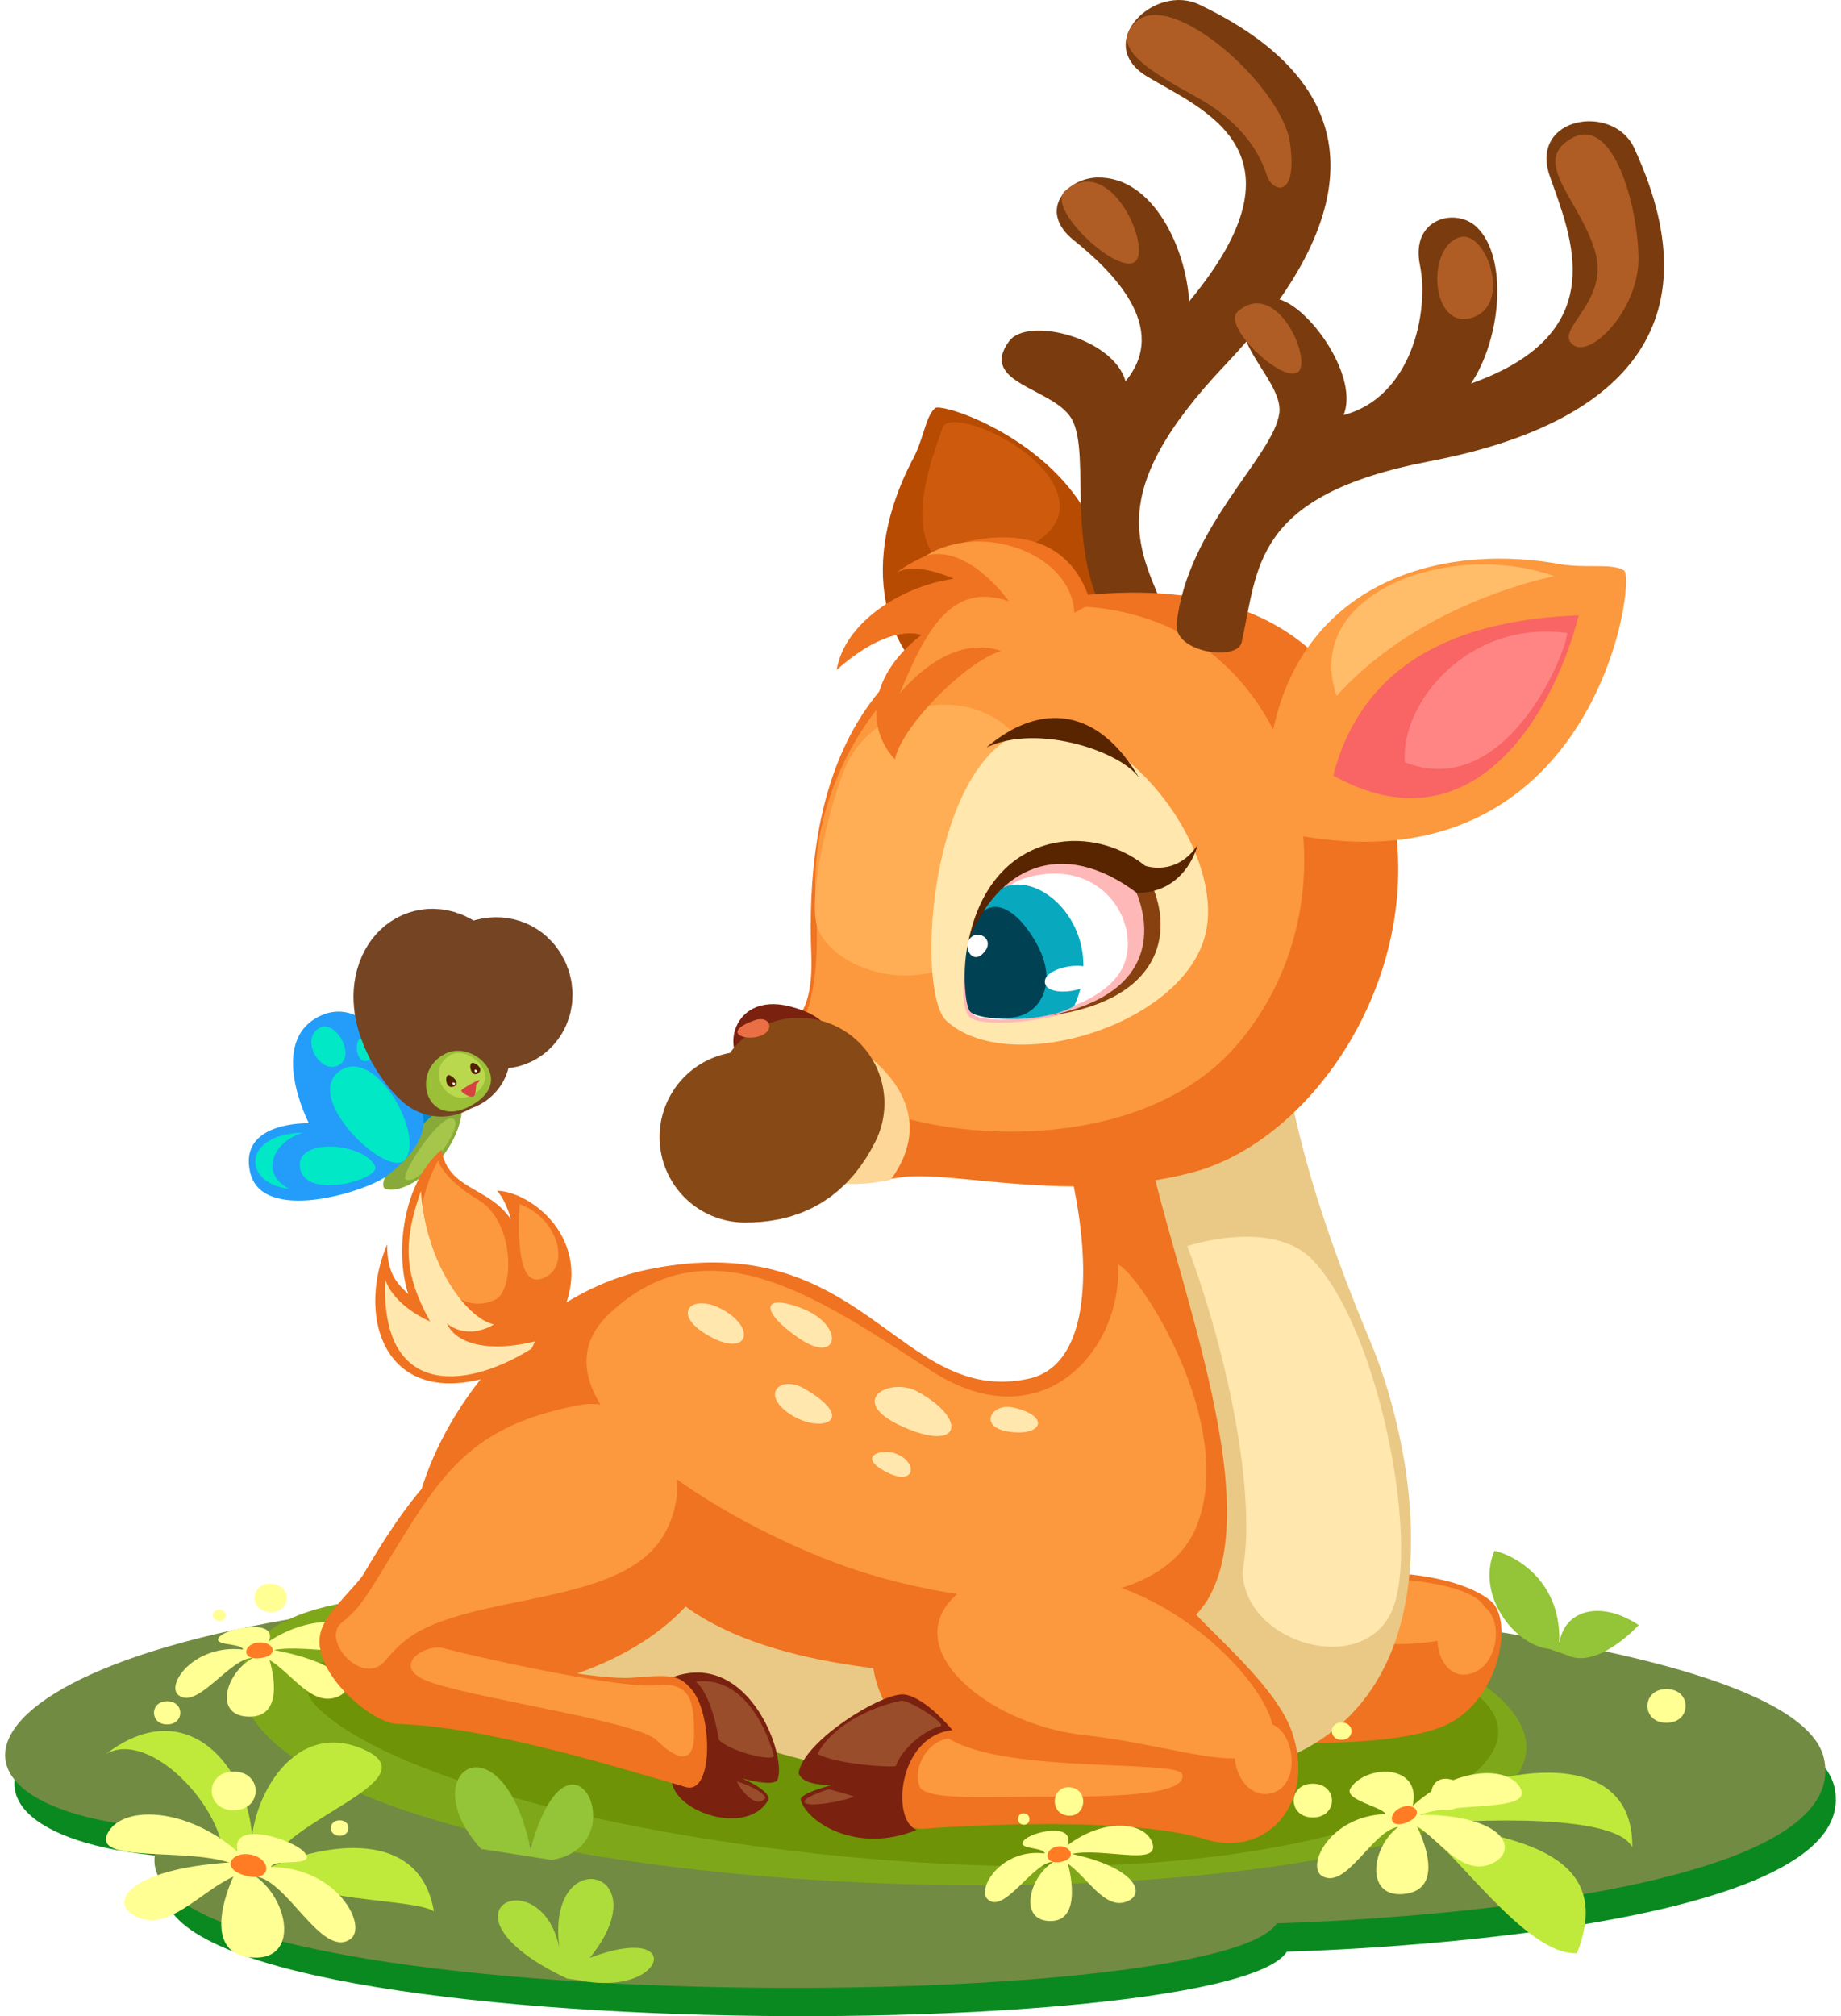 <svg width="137" height="150" viewBox="0 0 137 150" fill="none" xmlns="http://www.w3.org/2000/svg">
<g filter="url(#filter0_b_626_2597)">
<path d="M41.744 120.708C85.456 118.896 134.316 123.363 136.506 132.943C139.079 144.194 95.767 145.204 95.767 145.204C91.031 152.583 2.01 152.331 13.148 138.178C-8.28 136.803 -2.642 122.548 41.744 120.708Z" fill="#0B8921"/>
</g>
<path d="M32.682 83.492C33.44 78.822 31.232 72.556 28.195 72.715C24.849 72.891 26.515 79.956 30.45 84.529" fill="#0089CE"/>
<path d="M34.038 81.915C31.682 82.426 27.519 88.158 28.733 88.47C30.572 88.944 34.519 85.569 34.392 82.025" fill="#87AA3A"/>
<path d="M33.691 83.219C32.746 82.853 29.69 87.476 30.206 87.759C31.245 88.326 34.778 83.641 33.691 83.219Z" fill="#A5C64A"/>
<path d="M31.518 83.224C31.367 81.835 28.154 73.622 23.887 75.555C19.8 77.406 22.987 83.569 22.987 83.569C22.987 83.569 17.737 83.387 18.611 87.21C19.486 91.033 26.979 88.733 28.674 87.566C30.637 86.125 31.659 84.54 31.518 83.224Z" fill="#239DF9"/>
<path d="M30.159 86.262C31.577 84.487 28.092 78.077 25.461 79.57C22.171 81.439 28.887 87.855 30.159 86.262Z" fill="#00E8C6"/>
<path d="M27.922 86.792C27.141 84.998 21.872 84.569 22.336 86.943C22.8 89.317 28.323 87.711 27.922 86.792Z" fill="#00E8C6"/>
<path d="M23.779 76.47C24.989 75.784 26.683 78.767 25.012 79.331C23.736 79.761 22.334 77.29 23.779 76.47Z" fill="#00E8C6"/>
<path d="M26.83 77.268C27.378 77.069 28.338 78.507 27.414 78.894C26.49 79.281 26.336 77.447 26.83 77.268Z" fill="#00E8C6"/>
<path d="M36.605 74.291C35.897 74.966 37.575 75.804 38.178 74.582C38.636 73.652 37.807 72.028 36.197 72.707C34.118 73.582 33.495 76.972 33.675 78.381" stroke="#754423" stroke-width="8.606" stroke-miterlimit="10" stroke-linecap="round" stroke-linejoin="round"/>
<path d="M32.241 73.772C32.174 74.748 33.978 74.236 33.599 72.925C33.312 71.932 31.603 71.29 30.871 72.877C29.927 74.926 31.752 77.849 32.836 78.768" stroke="#754423" stroke-width="8.606" stroke-miterlimit="10" stroke-linecap="round" stroke-linejoin="round"/>
<path d="M33.221 78.354C35.264 77.407 38.496 80.43 34.973 82.299C31.714 84.027 30.454 79.636 33.221 78.354Z" fill="#9BBF37"/>
<path d="M33.59 78.456C34.863 77.788 37.349 79.983 35.359 81.334C33.37 82.687 31.447 79.582 33.59 78.456Z" fill="#BAD84E"/>
<path d="M34.323 81.144C34.329 81.021 35.641 80.292 35.673 80.354C35.721 80.446 35.434 80.689 35.434 80.689C35.434 80.689 35.408 81.419 35.289 81.533C35.044 81.766 34.316 81.268 34.323 81.144Z" fill="#D64343"/>
<path d="M35.145 79.075C35.371 79.026 36.06 79.546 35.581 79.852C35.051 80.189 34.82 79.148 35.145 79.075Z" fill="#512100"/>
<path d="M33.402 79.981C33.59 79.991 34.361 80.586 33.758 80.837C33.156 81.085 33.056 79.964 33.402 79.981Z" fill="#512100"/>
<path d="M35.352 79.588C35.469 79.575 35.606 79.696 35.457 79.757C35.309 79.82 35.286 79.595 35.352 79.588Z" fill="white"/>
<path d="M33.704 80.535C33.822 80.523 33.957 80.643 33.809 80.706C33.66 80.767 33.638 80.543 33.704 80.535Z" fill="white"/>
<path d="M22.557 84.264C17.9 84.395 18.086 88.096 21.535 88.449C19.317 87.363 20.273 84.937 22.557 84.264Z" fill="#00E8C6"/>
<path d="M41.029 118.546C84.711 116.731 133.537 121.206 135.725 130.806C138.296 142.08 95.015 143.092 95.015 143.092C90.282 150.486 1.323 150.233 12.454 136.051C-8.96 134.674 -3.326 120.389 41.029 118.546Z" fill="#728B42"/>
<path d="M111.497 126.225C101.514 117.082 50.714 115.879 26.662 119.089C17.027 120.374 16.388 125.595 19.835 129.096C30.385 139.813 75.278 142.791 99.229 138.119C110.821 135.857 117.124 131.378 111.497 126.225Z" fill="#7EA81A"/>
<path d="M109.2 125.536C96.148 116.654 12.751 116.975 23.803 127.204C31.402 134.235 60.669 139.779 83.26 138.727C103.356 137.79 117.181 130.968 109.2 125.536Z" fill="#6E9307"/>
<path d="M116.634 123.148C118.927 124.229 121.944 120.903 121.944 120.903C119.098 118.996 116.243 119.765 116.012 122.49C116.355 117.754 112.83 115.728 111.209 115.378C109.808 118.65 112.682 122.419 115.312 122.683" fill="#94C437"/>
<path d="M41.051 138.377C47.415 137.376 42.444 126.806 39.482 137.562C37.331 127.378 30.574 131.842 35.807 137.562" fill="#94C437"/>
<path d="M42.195 147.203C31.391 142.073 40.809 137.988 41.731 145.575C40.107 136.912 49.392 138.863 43.887 145.666C51.055 142.927 49.614 148.651 43.126 147.33" fill="#ADDD3A"/>
<path d="M18.091 122.725C14.458 122.308 12.343 125.316 13.261 126.098C14.656 127.288 17.109 123.318 18.836 123.34C16.774 124.442 15.823 127.754 18.623 127.717C21.422 127.682 20.049 123.488 20.049 123.488C21.72 124.517 23.135 126.852 24.941 126.302C26.748 125.751 25.761 123.773 20.381 122.758C22.978 122.273 27.705 123.668 27.203 122.034C26.701 120.399 23.195 120.008 20.005 122.125C20.713 120.402 16.956 121.09 16.328 121.774C15.701 122.457 17.978 122.221 18.091 122.725Z" fill="#FFFF94"/>
<path d="M19.166 122.204C18.059 122.357 17.94 123.573 19.422 123.354C20.904 123.134 20.294 122.048 19.166 122.204Z" fill="#FF7C24"/>
<path d="M20.285 117.839C18.7 117.647 18.408 119.728 19.994 119.921C21.581 120.114 21.873 118.032 20.285 117.839Z" fill="#FFFF94"/>
<path d="M16.379 119.762C15.744 119.684 15.627 120.518 16.262 120.596C16.897 120.673 17.014 119.839 16.379 119.762Z" fill="#FFFF94"/>
<path d="M92.908 129.594C92.908 129.594 103.339 130.196 107.47 128.398C111.6 126.599 112.665 120.537 110.943 119.112C108.091 116.755 100.727 116.675 99.125 117.378" fill="#EF7320"/>
<path d="M102.995 117.458C105.601 117.491 110.701 118.168 110.596 120.107C110.492 122.046 104.584 122.75 100.364 122.088" fill="#FC983D"/>
<path d="M75.706 76.9C79.888 83.378 83.841 101.013 76.537 102.578C66.867 104.651 64.307 91.175 48.276 94.438C32.245 97.701 22.452 123.597 39.388 125.435C56.324 127.272 81.439 138.534 93.871 129.971C106.303 121.41 106.215 111.884 99.785 96.638C93.355 81.39 93.966 73.172 94.678 68.131C96.345 56.349 69.851 67.832 75.706 76.9Z" fill="#EF7320"/>
<path d="M83.198 94.067C83.526 100.429 77.571 107.342 69.278 101.973C60.984 96.604 52.72 90.752 45.323 97.755C38.847 103.887 52.51 112.606 62.026 116.216C71.543 119.827 86.231 120.968 89.1 113.418C91.969 105.868 84.885 94.853 83.198 94.067Z" fill="#FC983D"/>
<path d="M40.41 124.967C44.936 125.961 55.988 130.723 69.255 133.01C77.212 134.381 87.361 133.151 93.243 131.621C108.928 127.54 105.611 108.444 101.964 99.775C98.317 91.108 95.948 83.215 95.431 77.143L84.953 82.55C85.837 91.302 94.577 110.574 89.979 118.824C87.968 122.435 81.44 124.681 73.975 124.638C64.378 124.583 53.106 123.134 48.457 117.047" fill="#EAC986"/>
<path d="M65.742 119.028C63.242 124.102 66.116 131.131 74.753 131.98C82.199 134.524 87.933 135.411 92.926 133.342C97.917 131.272 88.432 122.797 80.503 119.69" fill="#EF7320"/>
<path d="M87.714 118.511C88.594 120.32 94.773 124.915 96.138 128.839C97.954 134.058 94.338 138.263 89.717 136.847C83.429 134.92 69.094 136.031 69.094 136.031C63.909 136.699 67.482 125.913 70.875 128.721C73.913 131.237 82.925 130.691 85.993 130.925" fill="#EF7320"/>
<path d="M53.214 116.294C49.099 125.211 33.883 127.678 28.691 125.072C26.623 124.035 25.073 120.463 26.961 117.267C29.815 112.438 33.855 105.947 41.273 104.538" fill="#EF7320"/>
<path d="M48.548 125.533C55.21 121.314 58.635 130.492 57.864 132.394C57.62 133 55.221 132.308 55.221 132.308C55.221 132.308 57.308 133.185 57.189 133.886C55.792 136.463 50.794 135.092 50.058 132.849" fill="#7A2110"/>
<path d="M34.128 121.884C36.285 123.601 44.585 125.019 47.063 124.816C50.053 124.57 50.526 124.628 51.449 125.667C53.018 127.432 53.14 133.565 51.026 132.954C45.619 131.391 36.085 128.429 29.511 128.257C27.778 128.212 23.209 124.537 23.836 121.548C24.218 119.727 26.931 117.895 28.013 115.679" fill="#EF7320"/>
<path d="M70.875 128.72C70.875 128.72 68.916 126.315 67.33 126.071C65.745 125.829 59.763 129.541 59.426 131.916C59.779 132.97 62.026 132.778 62.026 132.778C62.026 132.778 59.481 133.394 59.59 133.918C60.062 135.609 63.848 137.959 68.224 136.136C66.307 135.496 66.784 129.151 70.875 128.72Z" fill="#7A2110"/>
<path d="M88.353 92.703C91.412 100.826 93.511 111.344 92.478 116.833C92.434 122.011 100.872 124.783 103.413 120.189C105.844 115.79 102.81 99.079 97.666 93.725C94.669 90.606 88.353 92.703 88.353 92.703Z" fill="#FFE7AE"/>
<path d="M71.149 118.661C66.78 122.615 73.446 128.289 80.649 129.087C87.852 129.884 93.163 132.352 94.628 129.452C95.65 127.429 90.302 120.403 83.028 117.993C75.754 115.584 72.877 117.097 71.149 118.661Z" fill="#FC983D"/>
<path d="M70.593 129.334C68.845 129.601 67.844 131.743 68.501 133.056C69.444 134.004 74.262 133.647 78.922 133.663C83.581 133.68 88.372 133.44 87.978 132.004C87.672 130.891 74.753 131.98 70.593 129.334Z" fill="#FC983D"/>
<path d="M69.956 128.44C70.551 128.329 67.874 126.563 67.087 126.521C64.419 127.076 61.753 128.649 60.839 130.488C62.198 131.242 66.18 131.516 66.669 131.391C67.121 130.005 69.009 128.615 69.956 128.44Z" fill="#994D2B"/>
<path d="M59.892 133.96C59.598 134.597 62.792 134.021 63.561 133.658C63.014 133.471 61.67 133.115 61.67 133.115C61.67 133.115 60.044 133.632 59.892 133.96Z" fill="#994D2B"/>
<path d="M51.785 125.114C52.871 126.035 53.395 128.719 53.486 129.419C54.159 130.24 57.447 131.099 57.592 130.632C56.871 128.007 55.023 124.694 51.785 125.114Z" fill="#994D2B"/>
<path d="M54.853 132.539C54.953 132.935 56.247 134.748 56.973 133.745C56.623 133.083 54.853 132.539 54.853 132.539Z" fill="#994D2B"/>
<path d="M94.052 128.227C90.472 128.627 91.85 133.931 94.48 133.448C97.111 132.967 96.286 127.976 94.052 128.227Z" fill="#FC983D"/>
<path d="M109.372 119.293C105.783 119.589 106.622 125.051 109.252 124.569C111.882 124.088 112.09 119.069 109.372 119.293Z" fill="#FC983D"/>
<path d="M43.167 104.527C36.559 105.783 33.819 108.282 30.678 113.237C27.538 118.193 27.138 119.389 25.465 120.689C23.792 121.988 27.004 125.557 28.688 123.537C30.373 121.519 31.777 120.521 38.4 119.208C45.023 117.895 49.321 116.726 50.288 111.805C51.221 107.069 46.408 103.912 43.167 104.527Z" fill="#FC983D"/>
<path d="M41.584 98.216C44.569 92.587 39.697 88.666 36.993 88.587C37.736 89.468 38.01 90.716 38.01 90.716C36.414 88.279 33.346 88.56 32.854 85.54C29.966 88.011 29.367 93.193 30.384 96.28C29.411 95.359 28.809 94.646 28.81 92.571C26.182 98.857 29.341 106.307 39.338 101.248" fill="#EF7320"/>
<path d="M36.888 96.673C38.316 95.928 38.281 90.866 35.602 89.267C32.923 87.669 32.603 86.337 32.603 86.337C29.056 92.906 33.593 98.392 36.888 96.673Z" fill="#FC983D"/>
<path d="M39.559 100.337C34.372 103.584 28.28 103.752 28.678 95.228C29.402 97.252 32.006 98.314 32.006 98.314C30.051 94.75 29.969 92.446 31.325 88.615C31.654 93.822 34.6 98.043 36.763 98.541C34.629 99.76 33.259 98.462 33.259 98.462C33.913 99.961 36.307 100.663 39.819 99.799" fill="#FFE7AE"/>
<path d="M40.359 95.12C42.568 94.337 41.555 90.619 38.667 89.582C38.593 91.653 38.43 95.806 40.359 95.12Z" fill="#FC983D"/>
<path d="M59.756 97.376C56.598 96.117 56.551 97.591 59.486 99.584C62.416 101.58 62.907 98.639 59.756 97.376Z" fill="#FFE7AE"/>
<path d="M68.251 103.52C66.211 102.423 62.868 104.223 67.206 106.158C71.546 108.09 72.02 105.561 68.251 103.52Z" fill="#FFE7AE"/>
<path d="M59.852 103.311C58.082 102.292 56.539 103.723 58.803 105.219C61.06 106.718 63.964 105.69 59.852 103.311Z" fill="#FFE7AE"/>
<path d="M53.578 97.331C51.402 96.235 49.874 97.792 52.799 99.418C55.729 101.044 56.365 98.73 53.578 97.331Z" fill="#FFE7AE"/>
<path d="M75.351 104.711C73.748 104.371 72.725 106.235 75.195 106.536C77.664 106.838 78.116 105.295 75.351 104.711Z" fill="#FFE7AE"/>
<path d="M66.626 108.134C65.589 107.75 63.725 108.343 65.931 109.503C68.139 110.662 68.363 108.76 66.626 108.134Z" fill="#FFE7AE"/>
<path d="M32.989 122.619C31.593 122.255 28.738 124.109 32.223 125.221C36.361 126.54 47.491 128.108 48.872 129.474C50.253 130.84 51.65 131.442 51.653 129.046C51.656 126.65 51.436 125.098 48.834 125.373C46.233 125.648 36.356 123.497 32.989 122.619Z" fill="#FC983D"/>
<path d="M106.024 134.565C110.42 131.684 121.581 129.354 121.468 137.436C120.001 134.509 106.361 135.668 106.361 135.668C112.926 136.67 120.261 137.956 117.349 145.316C113.474 145.531 107.991 137.164 105.423 135.834" fill="#C0EA3B"/>
<path d="M103.106 134.965C98.964 135.094 97.19 138.831 98.367 139.56C100.16 140.671 102.124 136.177 104.059 135.918C101.97 137.496 101.554 141.385 104.675 140.883C107.796 140.38 105.442 135.884 105.442 135.884C107.029 136.783 108.877 139.742 111.118 138.603C113.006 137.643 112.053 135.046 105.672 135.008C108.479 134.033 114.033 134.823 113.153 133.066C112.272 131.31 108.278 131.447 105.128 134.357C105.827 131.188 101.659 131.26 100.502 133.037C99.934 133.911 102.882 134.417 103.106 134.965Z" fill="#FFFF94"/>
<path d="M104.257 134.477C105.271 134.04 106.083 135.004 104.716 135.577C103.348 136.149 103.223 134.923 104.257 134.477Z" fill="#FF7C24"/>
<path d="M99.84 128.152C100.815 128.152 100.815 129.44 99.84 129.44C98.865 129.44 98.865 128.152 99.84 128.152Z" fill="#FFFF94"/>
<path d="M97.697 132.707C99.594 132.707 99.594 135.217 97.697 135.217C95.799 135.217 95.799 132.707 97.697 132.707Z" fill="#FFFF94"/>
<path d="M124.016 125.663C125.914 125.663 125.914 128.173 124.016 128.173C122.118 128.173 122.118 125.663 124.016 125.663Z" fill="#FFFF94"/>
<path d="M77.743 137.897C74.538 137.477 72.673 140.506 73.484 141.292C74.714 142.492 76.877 138.494 78.4 138.516C76.582 139.625 75.743 142.96 78.213 142.923C80.68 142.888 79.469 138.664 79.469 138.664C80.943 139.7 82.191 142.052 83.784 141.497C85.377 140.943 84.507 138.952 79.763 137.93C82.053 137.442 86.222 138.846 85.779 137.201C85.335 135.556 82.244 135.162 79.431 137.293C80.055 135.558 76.742 136.251 76.188 136.939C75.635 137.628 77.643 137.389 77.743 137.897Z" fill="#FFFF94"/>
<path d="M78.691 137.372C77.715 137.526 77.61 138.75 78.916 138.53C80.223 138.309 79.685 137.216 78.691 137.372Z" fill="#FF7C24"/>
<path d="M79.678 132.977C78.28 132.783 78.022 134.879 79.421 135.074C80.82 135.268 81.078 133.173 79.678 132.977Z" fill="#FFFF94"/>
<path d="M76.233 134.914C75.673 134.836 75.57 135.676 76.13 135.753C76.69 135.831 76.793 134.991 76.233 134.914Z" fill="#FFFF94"/>
<path d="M16.641 138.45C16.749 134.588 11.171 128.608 7.882 130.494C14.659 125.331 19.349 132.975 18.722 138.161C18.361 134.418 21.596 127.808 26.99 130.122C32.383 132.439 20.699 135.478 20.158 138.903C24.024 137.191 31.214 135.877 32.293 142.205C30.764 141.178 22.274 141.641 19.17 138.776" fill="#C0EA3B"/>
<path d="M20.159 138.902C25.147 138.937 27.435 143.379 26.046 144.289C23.935 145.68 21.373 139.872 19.036 139.615C21.613 141.455 22.27 146.12 18.494 145.606C14.72 145.095 17.37 139.615 17.37 139.615C14.918 140.739 12.563 143.682 10.226 142.634C7.891 141.586 9.599 139.058 17.059 138.567C13.643 137.478 6.992 138.593 7.98 136.453C8.969 134.312 13.78 134.361 17.688 137.769C17.058 135.308 22.003 136.865 22.722 137.899C23.439 138.935 20.407 138.235 20.159 138.902Z" fill="#FFFF94"/>
<path d="M18.806 138.015C20.271 138.406 20.202 140.081 18.243 139.538C16.282 138.994 17.312 137.617 18.806 138.015Z" fill="#FF7C24"/>
<path d="M17.391 131.802C19.57 131.802 19.57 134.683 17.391 134.683C15.211 134.683 15.211 131.802 17.391 131.802Z" fill="#FFFF94"/>
<path d="M12.436 126.568C13.744 126.568 13.744 128.294 12.436 128.294C11.13 128.294 11.13 126.568 12.436 126.568Z" fill="#FFFF94"/>
<path d="M25.276 135.429C26.148 135.429 26.148 136.583 25.276 136.583C24.403 136.582 24.403 135.429 25.276 135.429Z" fill="#FFFF94"/>
<path d="M108.512 132.606C110.116 133.447 108.463 135.072 107.198 134.569C105.932 134.067 106.419 131.511 108.512 132.606Z" fill="#FFFF94"/>
<path d="M72.611 53.03C64.765 49.108 64.261 41.389 67.795 34.413C68.748 32.766 68.827 31.048 69.576 30.368C70.321 29.686 89.503 36.364 79.57 53.11" fill="#B74B02"/>
<path d="M70.152 31.808C70.705 30.273 78.299 33.409 78.844 37.34C79.389 41.27 70.514 42.959 69.371 41.151C67.694 38.498 69.331 34.089 70.152 31.808Z" fill="#CE5B0D"/>
<path d="M86.903 45.999C84.846 40.879 81.847 36.979 91.21 27.113C100.576 17.262 103.262 7.07 89.32 0.376C85.945 -1.338 81.292 3.229 85.355 5.687C89.415 8.139 97.796 11.23 88.493 22.424C88.268 18.555 85.856 13.126 81.659 13.207C79.414 13.25 77.148 15.664 79.912 17.88C82.671 20.096 87.112 24.339 83.756 28.364C82.861 25.141 76.465 23.517 75.094 25.387C72.789 28.516 78.333 28.849 79.716 31.115C81.36 33.815 78.869 41.869 83.301 47.38" fill="#7A3C0E"/>
<path d="M84.552 1.604C82.444 3.496 85.586 5.315 89.086 7.248C92.589 9.18 93.813 11.608 94.256 12.992C94.698 14.379 96.599 14.792 95.993 10.611C95.389 6.431 87.271 -0.837 84.552 1.604Z" fill="#AF5D25"/>
<path d="M79.238 14.221C77.823 15.454 83.008 20.371 84.411 19.509C85.813 18.648 82.671 11.226 79.238 14.221Z" fill="#AF5D25"/>
<path d="M54.682 82.715C53.126 74.397 60.745 80.502 60.376 71.053C59.927 59.597 62.776 46.421 79.936 44.369C93.905 42.699 101.5 48.544 103.692 60.631C105.889 72.74 97.696 84.854 88.736 87.224C79.509 89.665 70.686 86.95 66.841 87.62C60.967 88.642 55.394 86.526 54.682 82.715Z" fill="#EF7320"/>
<path d="M85.52 46.084C97.413 50.13 101.071 67.473 91.929 77.882C83.583 87.385 64.304 84.617 60.954 79.61C57.603 74.604 61.393 78.686 60.695 66.872C59.966 54.539 71.77 41.406 85.52 46.084Z" fill="#FC983D"/>
<path d="M63.381 56.156C67.9 49.327 80.337 51.815 76.695 64.114C73.052 76.414 61.728 72.825 60.76 68.747C60.105 65.99 62.232 57.892 63.381 56.156Z" fill="#FFAE55"/>
<path d="M70.434 75.956C68.208 73.919 68.998 58.067 75.484 54.707C81.971 51.348 91.32 62.599 89.718 69.449C88.115 76.299 75.077 80.203 70.434 75.956Z" fill="#FFE7AE"/>
<path d="M73.411 55.609C77.303 53.757 83.651 56.006 84.825 57.966C81.775 52.668 77.473 52.153 73.411 55.609Z" fill="#592400"/>
<path d="M72.113 75.633C70.827 74.103 72.422 64.866 77.139 63.987C85.505 62.427 86.886 67.941 85.276 71.586C83.422 75.786 73.104 76.815 72.113 75.633Z" fill="#FFB8B8"/>
<path d="M72.37 75.405C71.234 74.055 72.389 66.469 76.293 65.328C82.367 63.553 85.296 69.342 83.316 72.376C81.082 75.797 73.246 76.449 72.37 75.405Z" fill="white"/>
<path d="M84.482 66.208C85.57 68.655 86.374 73.888 78.108 75.558C85.801 74.529 87.419 70.051 85.799 66.038" fill="#87400F"/>
<path d="M73.369 67.09C76.115 63.252 82.751 68.676 79.94 74.841C77.968 76.048 73.023 76.136 72.321 75.151C71.258 72.54 72.108 68.851 73.369 67.09Z" fill="#08A9BF"/>
<path d="M72.577 68.59C73.488 66.708 75.434 67.194 77.109 70.149C78.704 72.963 77.531 75.009 76.048 75.538C74.858 75.962 72.611 75.742 72.184 75.255C71.757 74.768 71.418 70.858 72.577 68.59Z" fill="#004254"/>
<path d="M72.065 70.036C74.189 64.538 78.99 62.226 84.605 66.436C88.298 66.429 89.125 62.863 89.125 62.863C87.513 65.265 85.215 64.411 85.215 64.411C81.133 61.129 73.746 61.784 72.065 70.036Z" fill="#592400"/>
<path d="M81.431 72.516C81.274 71.268 77.562 71.959 77.758 73.123C77.955 74.287 81.587 73.765 81.431 72.516Z" fill="white"/>
<path d="M72.127 69.884C72.722 69.059 74.087 69.865 73.232 70.853C72.376 71.838 71.673 70.516 72.127 69.884Z" fill="white"/>
<path d="M81.187 44.923C78.891 37.024 69.523 40.444 66.706 42.607C68.234 41.744 70.957 43.059 70.957 43.059C66.88 43.648 62.81 46.446 62.268 49.832C66.308 46.251 68.549 47.247 68.549 47.247C64.263 50.607 64.668 54.444 66.596 56.499C67.058 54.057 72.101 48.915 74.792 48.348" fill="#EF7320"/>
<path d="M79.95 46.069C80.195 41.39 73.29 38.684 68.921 41.328C72.12 40.498 75.076 44.728 75.076 44.728C70.985 43.337 69.059 46.453 66.953 51.589C70.538 47.453 73.792 47.748 75.473 48.937" fill="#FC983D"/>
<path d="M58.705 75.82C64.023 76.959 70.633 81.87 66.279 87.776C61.853 88.721 57.143 87.568 55.032 83.796C52.922 80.023 55.416 76.801 58.705 75.82Z" fill="#FCD797"/>
<path d="M61.847 78.61C63.18 80.563 60.437 85.903 56.196 85.368C54.388 83.912 54.068 81.529 54.502 80.145C55.831 81.793 60.204 80.7 61.847 78.61Z" fill="#FFE7AE"/>
<path d="M58.796 74.879C64.729 76.415 60.361 80.558 56.246 79.662C53.373 79.036 54.182 73.684 58.796 74.879Z" fill="#7A2110"/>
<path d="M96.317 62.108C118.707 66.378 121.831 43.034 120.848 42.438C119.865 41.833 117.818 42.372 115.645 41.89C106.564 40.423 97.047 43.724 94.77 54.17C94.194 56.815 93.884 61.645 96.317 62.108Z" fill="#FC983D"/>
<path d="M99.214 57.699C101.548 48.724 109.341 46.083 117.479 45.785C115.506 53.416 109.44 63.384 99.214 57.699Z" fill="#F96464"/>
<path d="M115.669 42.87C108.043 40.112 96.819 44.051 99.465 51.783C105.781 44.714 115.669 42.87 115.669 42.87Z" fill="#FFBC69"/>
<path d="M116.622 47.091C116.48 48.803 111.981 59.63 104.542 56.714C104.192 52.345 109.228 46.096 116.622 47.091Z" fill="#FF8585"/>
<path d="M87.563 46.4C88.345 39.192 94.77 33.95 95.205 30.734C95.57 28.033 89.676 24.194 94.26 22.281C96.399 21.387 101.312 27.68 99.98 30.88C105.038 29.565 106.375 23.205 105.664 19.718C104.949 16.233 108.353 15.394 109.902 16.905C112.246 19.187 111.711 25.203 109.468 28.534C120.13 24.749 116.876 17.555 115.327 13.099C113.78 8.632 120.152 7.645 121.641 11.085C128.04 24.972 119.656 31.784 106.412 34.314C93.166 36.856 93.649 42.258 92.395 47.795C92.075 49.208 87.328 48.562 87.563 46.4Z" fill="#7A3C0E"/>
<path d="M92.111 23.178C90.897 24.236 95.345 28.454 96.548 27.714C97.751 26.976 95.055 20.609 92.111 23.178Z" fill="#AF5D25"/>
<path d="M116.908 10.314C120.044 8.489 121.869 15.295 121.93 19.143C121.992 22.994 118.332 26.786 117.004 25.615C115.676 24.445 119.864 22.454 118.674 18.612C117.484 14.77 113.93 12.046 116.908 10.314Z" fill="#AF5D25"/>
<path d="M108.67 17.641C110.586 17.133 112.591 22.705 109.525 23.642C106.461 24.578 106.092 18.324 108.67 17.641Z" fill="#AF5D25"/>
<path d="M55.441 84.595C57.343 84.594 58.457 84.057 59.458 82.082" stroke="#874916" stroke-width="12.717" stroke-miterlimit="10" stroke-linecap="round" stroke-linejoin="round"/>
<path d="M56.153 75.908C57.302 75.498 57.733 76.663 56.567 77.076C55.4 77.488 53.661 76.799 56.153 75.908Z" fill="#EA6F44"/>
<defs>
<filter id="filter0_b_626_2597" x="-12.93" y="106.312" width="163.547" height="57.688" filterUnits="userSpaceOnUse" color-interpolation-filters="sRGB">
<feFlood flood-opacity="0" result="BackgroundImageFix"/>
<feGaussianBlur in="BackgroundImageFix" stdDeviation="7"/>
<feComposite in2="SourceAlpha" operator="in" result="effect1_backgroundBlur_626_2597"/>
<feBlend mode="normal" in="SourceGraphic" in2="effect1_backgroundBlur_626_2597" result="shape"/>
</filter>
</defs>
</svg>
